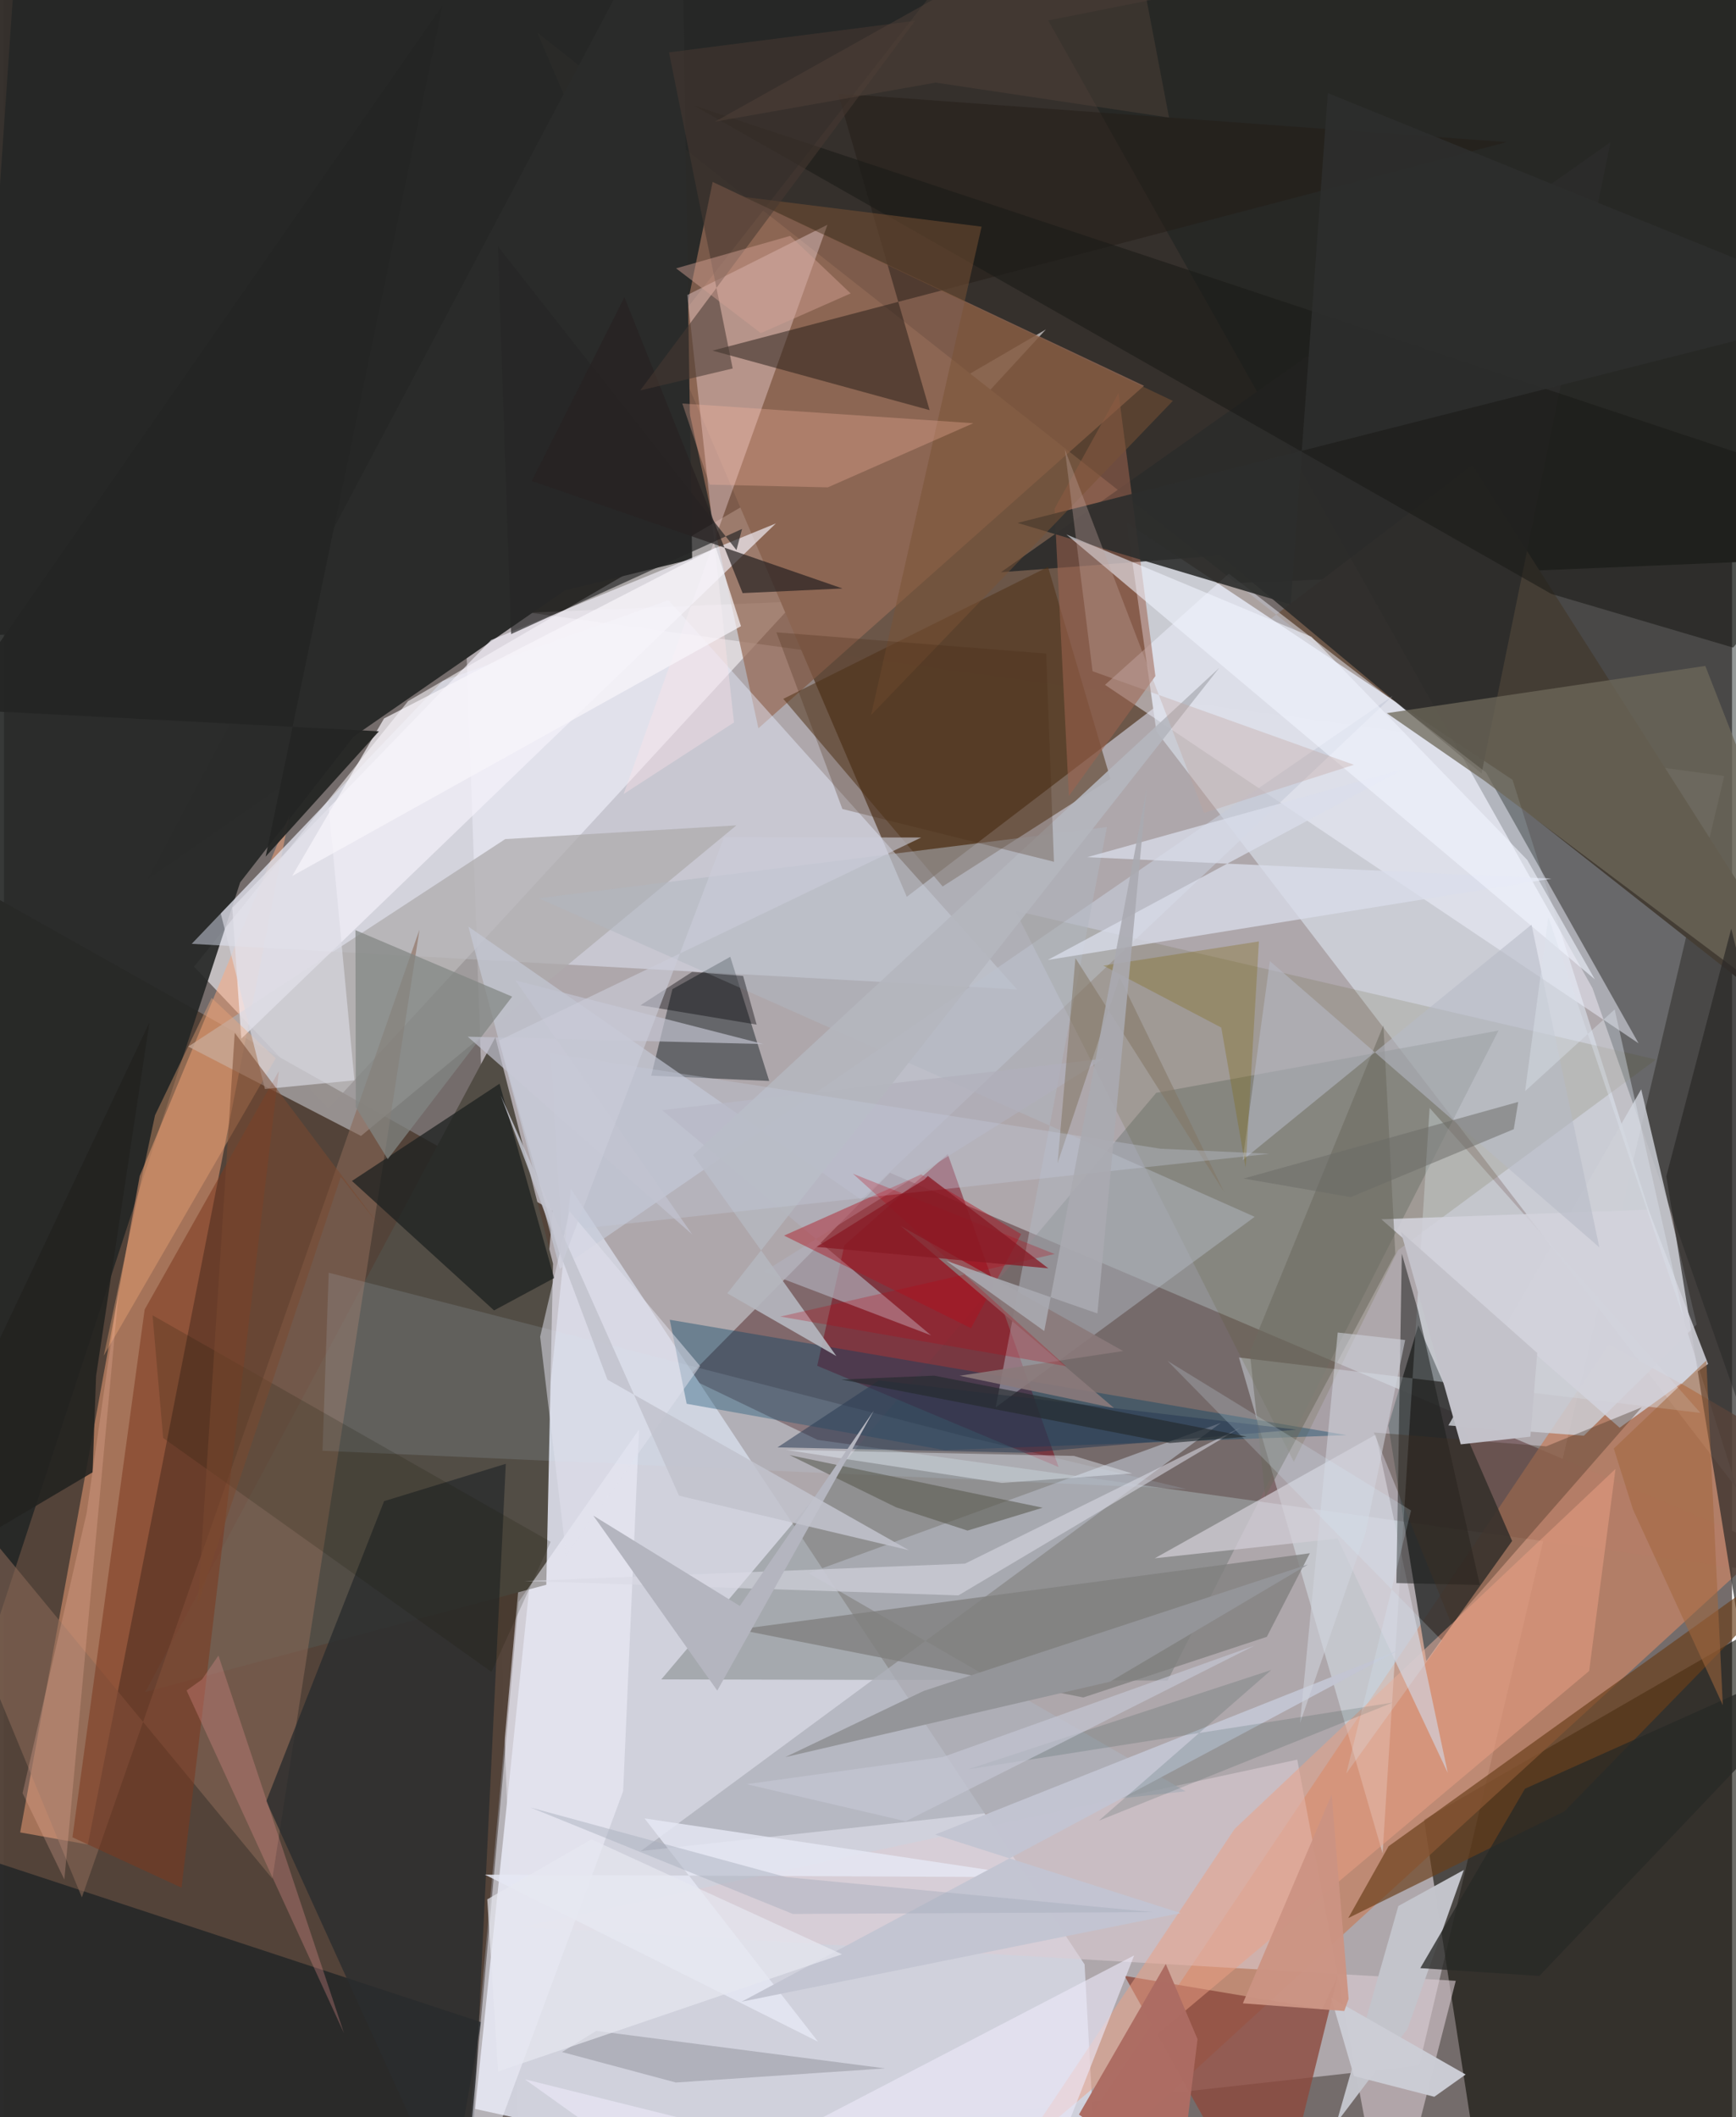 <svg xmlns="http://www.w3.org/2000/svg" width="228" height="278" viewBox="0 0 836 1024"><path fill="#746c6b" d="M0 0h836v1024H0z"/><path fill="#aea7ab" fill-opacity=".992" d="M684.64 998.963L249.515 1047.5l-26.561-755.44 609.254 83.288z"/><path fill="#35302c" fill-opacity=".988" d="M-53.334 309.187L898 269.377 834.924-24.48l-876.317 9.865z"/><path fill="#fffbff" fill-opacity=".565" d="M195.512 339.109L91.97 467.536l64.991 68.627 347.13-376.841z"/><path fill="#6c5749" fill-opacity=".996" d="M436.766 433.745l273.581-208.911L898 519.767 258.015 15.779z"/><path fill="#524238" fill-opacity=".973" d="M265.53 585.612L-62 401.578-55.425 1086h275.37z"/><path fill="#cbcdd5" fill-opacity=".98" d="M557.522 353.743l280.946 366.391-108.675-342.967L543.225 252.77z"/><path fill="#80686b" fill-opacity=".992" d="M898 766.763L428.597 567.248 330.75 666.18l62.895 30.25z"/><path fill="#d0d1dc" fill-opacity=".988" d="M522.766 950.081L530.255 1086l-302.319-65.985 46.3-445.032z"/><path fill="#252726" fill-opacity=".914" d="M-62 964.299L6.977-40.047l469.515 1.532-362.22 465.295z"/><path fill="#090900" fill-opacity=".592" d="M857.847 1043.585l-145.294 1.564-25.572-165.038 160.253-92.483z"/><path fill="#17201e" fill-opacity=".459" d="M505.178 9.875L867.401-62 898 846.602 768.483 477.927z"/><path fill="#c28366" fill-opacity=".788" d="M814.062 670.706l74.883 44.111L483.666 1086l292.677-435.829z"/><path fill="#fea87d" fill-opacity=".475" d="M138.17 394.126L65.688 568.808 7.847 886.273l32.74 5.847z"/><path fill="#2e2f2f" fill-opacity=".871" d="M688.111 803.397l-18.409-113.986 14.543-48.412 45.364 104.326z"/><path fill="#646e6a" fill-opacity=".4" d="M557.437 528.564l-239.45 283.72 244.967.548 160.056-314.37z"/><path fill="#e6f4ff" fill-opacity=".396" d="M597.449 656.582l69.5 239.824 22.734-360.538 131.05 147.513z"/><path fill="#996c57" fill-opacity=".722" d="M342.85 87.991l208.665 98.604-186.534 165.649-39.41-180.527z"/><path fill="#524d45" d="M262.368 766.5l3.25-155.33-27.879-109.497-169.39 316.72z"/><path fill="#e7edfe" fill-opacity=".451" d="M490.127 478.565L90.83 456.505l121.375-127.13L321.478 290.3z"/><path fill="#09161d" fill-opacity=".557" d="M-62 881.62l292.802 96.438-10.388 59.017L-62 1086z"/><path fill="#8c4a3d" fill-opacity=".804" d="M637.673 971.718l7.46-15.505-31.52 127.875-71.473-128.433z"/><path fill="#aeacad" fill-opacity=".741" d="M172.726 549.41L354.34 399.198 242.5 405.84 89.165 506.19z"/><path fill="#2c2c2b" fill-opacity=".902" d="M588.487 268.733l-106.171 8.029L777.22 68.717l-62.403 305.384z"/><path fill="#f0f3ff" fill-opacity=".482" d="M790.77 504.61l-73.75-130.963-124.481-96.181-59.89 53.77z"/><path fill="#4f3115" fill-opacity=".533" d="M377.024 338.008l77.084 90.732 81.186-52.028-30.2-102.518z"/><path fill="#7a0316" fill-opacity=".482" d="M393.434 660.58l13.163-58.352 49.994-44.037 53.61 151.358z"/><path fill="#cdcfd6" fill-opacity=".824" d="M698.763 689.433l65.538 4.974 54.593-53.8-26.842-113.751z"/><path fill="#2a2b2a" d="M332.923 270.448L327.718-62 69.667 425.077l201.63-139.53z"/><path fill="#dbcdd4" fill-opacity=".592" d="M669.678 1086l32.663-127.956-451.626-26.017 374.95-80.957z"/><path fill="#091418" fill-opacity=".439" d="M351.374 462.776l18.833 60.051-57.087-2.55 10.27-41.864z"/><path fill="#ffe3e8" fill-opacity=".365" d="M299.79 384.032l53.368-34.59-22.58-206.752 67.802-33.987z"/><path fill="#8a6958" fill-opacity=".576" d="M129.838 908.651l71.19-459.032L37.689 917.688-62 676.06z"/><path fill="#2a2d2e" fill-opacity=".792" d="M126.907 871.14l97.62 214.86 18.255-378.004-58.88 18.065z"/><path fill="#6e685a" fill-opacity=".749" d="M898 513.943L716.075 377.511l-47.092-32.582 154.084-22.847z"/><path fill="#2a2927" fill-opacity=".698" d="M804.2 568.952l56.168 348.562L898 702.174l-62.388-253.02z"/><path fill="#f5f3fb" fill-opacity=".651" d="M114.81 502.372l-4.346-63.327 125.205-129.48 137.787-56.413z"/><path fill="#c5cad8" fill-opacity=".643" d="M671.866 336.575L268.914 613.684 224.692 448.19l189.816 131.94z"/><path fill="#524e18" fill-opacity=".145" d="M799.183 512.448l-309.951-71.957 134.766 266.52 50.42-102.345z"/><path fill="#024164" fill-opacity=".376" d="M649.516 694.122l-327.418-55.806 8.186 40.64 124.746 22.412z"/><path fill="#b1b6c0" fill-opacity=".51" d="M605.072 588.533l-125.3 92.15 53.798-280.669-274.837 34.443z"/><path fill="#f1f2fc" fill-opacity=".522" d="M248.927 774.873l-27.086 301.34L299.54 866.36l7.705-174.996z"/><path fill="#6a3f1a" fill-opacity=".675" d="M669.844 892.961L898 729.256 754.944 876.092l-104.62 51.612z"/><path fill="#aeb0ba" fill-opacity=".765" d="M308.073 895.299l263.552-28.9L389.19 760.94l199.503-72.755z"/><path fill="#1e2120" fill-opacity=".757" d="M168.356 571.185l68.737 62.616 29.062-15.639-26.397-94.017z"/><path fill="#eca184" fill-opacity=".506" d="M595.32 884.626l-103.29 154.69L766.876 808.18l12.745-97.722z"/><path fill="#7d391f" fill-opacity=".541" d="M132.99 518.027L68.066 633.38 33.134 888.65l52.764 24.357z"/><path fill="#80807e" fill-opacity=".784" d="M631.765 751.241L610.94 791.67l-88.772 29.328-167.083-32.895z"/><path fill="#251d17" fill-opacity=".506" d="M447.807 198.37L403.503 45.227l323.506 23.5-384.242 100.854z"/><path fill="#d2ced6" fill-opacity=".722" d="M556.742 753.678l106.964-59.842 34.75 163.589-53.238-113.308z"/><path fill="#1a1a17" fill-opacity=".58" d="M748.554 287.243l87.988 25.97L898 238.682 333.64 50.967z"/><path fill="#dadeeb" fill-opacity=".753" d="M676.98 372.03l-152.905 42.549 224.577 10.393-243.689 39.33z"/><path fill="#c3c4cb" fill-opacity=".996" d="M706.238 904.444l-27.232 76.837-34.355 45.407 29.919-104.832z"/><path fill="#1b1d1c" fill-opacity=".525" d="M673.61 765.689l40.364.89-29.875-132.708-7.86-27.51z"/><path fill="#9f644f" fill-opacity=".545" d="M539.201 190.059l17.829 136.925-41.853 58.005-6.919-138.975z"/><path fill="#b1b0bc" fill-opacity=".678" d="M531.97 512.037l-213.523 24.917 130.088 108.918-80.852-30.81z"/><path fill="#2d2e2d" fill-opacity=".902" d="M622.452 292.362l-132.105-39.444L898 149.517 640.446 45.008z"/><path fill="#cfebff" fill-opacity=".125" d="M154.1 701.677l3.009-86.11 306.651 78.861L572.094 720.2z"/><path fill="#d2d3dc" fill-opacity=".859" d="M666.337 589.72l115.29 100.813 42.778-30.83-28.812-74.611z"/><path fill="#b01321" fill-opacity=".439" d="M467.837 642.417l-90.445-44.799 66.332-29.575 48.346 28.845z"/><path fill="#6d6a5f" fill-opacity=".557" d="M610.17 723.994l-7.481-70.08 64.654-157.985 5.754 110.485z"/><path fill="#f2a978" fill-opacity=".376" d="M73.091 539.385l27.361-56.747 31.042 29.193-83.22 143.889z"/><path fill="#252626" fill-opacity=".675" d="M357.067 255.83L245.35 306.697l-6.385-187.51 115.4 146.873z"/><path fill="#f1f4ff" fill-opacity=".58" d="M632.527 307.976l104.41 107.945 32.677 57.744L513.942 258.49z"/><path fill="#dadae5" fill-opacity=".565" d="M464.94 756.272l133.327-65.824-136.528 81.185-209.89-6.956z"/><path fill="#edeafa" fill-opacity=".608" d="M546.75 945.774l-47.478 121.4-247.25-61.481 75.587 53.988z"/><path fill="#838784" fill-opacity=".729" d="M170.208 535.523l-.168-85.637 75.829 32.15-60.211 78.61z"/><path fill="#b6bac6" fill-opacity=".565" d="M599.275 561.075l13.134-96.23L771.8 603.305l-32.807-156.104z"/><path fill="#57574c" fill-opacity=".557" d="M466.151 740.288l-34.539-11.25-51.542-25.253 122.43 25.44z"/><path fill="#e5e7f3" fill-opacity=".824" d="M309.872 879.485l190.048 28.464-267.268-1.25 161.173 80.79z"/><path fill="#423123" fill-opacity=".361" d="M662.711 692.844l83.393 6.705 46.19-18.891-91.936 105.05z"/><path fill="#a0a0a9" fill-opacity=".647" d="M325.033 1007.234L269.98 992.49l16.53-10.224 139.734 18.139z"/><path fill="#806b18" fill-opacity=".329" d="M531.825 467.027l75.284-11.686-6.413 109.35-11.786-67.685z"/><path fill="#7a5236" fill-opacity=".514" d="M565.47 193.895L419.466 345.878l53.485-236.256L358.16 95.279z"/><path fill="#272221" fill-opacity=".702" d="M357.34 286.866l-57.187-143.092-44.787 88.85 150.281 52.006z"/><path fill="#e79192" fill-opacity=".306" d="M95.801 812.29l-7.456 5.333 76.113 165.646-60.692-182.538z"/><path fill="#dadae3" fill-opacity=".655" d="M169.56 522.515l-12.732-135.04-51.933 54.37 21.365 84.885z"/><path fill="#b4b6be" fill-opacity=".91" d="M587.926 323.016L333.403 558.643 402.71 655.9l-52.766-30.37z"/><path fill="#c2c4d1" fill-opacity=".992" d="M356.852 968.152l212.365-42.875-118.73-37.96 224.074-89.094z"/><path fill="#483931" fill-opacity=".553" d="M307.805 188.837L440.75 10.064l-119.025 15.27 30.815 152.885z"/><path fill="#273851" fill-opacity=".518" d="M494.379 702.66l130.855-11.198-202.047-23.782-48.955 32.363z"/><path fill="#cccdd5" fill-opacity=".98" d="M691.968 1014.133l-38.877-10.014-11.075-37.948 65.105 37.196z"/><path fill="#ffbba7" fill-opacity=".286" d="M468.962 204.698l-140.804-9.534 13.268 39.25 57.133 1.304z"/><path fill="#8a7a7b" fill-opacity=".898" d="M537.018 681.02l-74.68-15.62 79.095-11.954-107.599-60.514z"/><path fill="#ad6c63" fill-opacity=".984" d="M577.412 986.265l-15.356-36.346-42.006 72.807 48.681 34.878z"/><path fill="#949599" d="M377.984 849.86l66.926-32 185.943-61.175-95.82 56.701z"/><path fill="#222220" fill-opacity=".886" d="M44.566 665.5l-1.689 46.612L-62 774.178 70.357 494.599z"/><path fill="#d2d5de" fill-opacity=".549" d="M645.241 644.497l32.621 3.617-19.256 93.63L627 833.391z"/><path fill="#837563" fill-opacity=".545" d="M539.718 472.79l50.573 103.8-71.943-113.171-8.635 99.146z"/><path fill="#282927" fill-opacity=".765" d="M742.793 955.703l-57.6-3.785 50.63-86.776L898 792.442z"/><path fill="#c3c2ca" fill-opacity=".996" d="M704.767 698.577l33.674-3.722 3.319-40.462-65.956-58.572z"/><path fill="#0b332f" fill-opacity=".145" d="M613.113 807.708l-83.449 72.888L671.85 823.47l-205.492 32.306z"/><path fill="#000205" fill-opacity=".38" d="M307.94 486.214l56.188 9.36-6.547-23.552-24.661-1.947z"/><path fill="#f7f5fb" fill-opacity=".718" d="M139.408 423.718l44.474-76.224 160.503-82.7 12.155 38.07z"/><path fill="#cc9383" fill-opacity=".957" d="M648.425 972.65l2.08-5.857-8.215-98.781-42.945 100.928z"/><path fill="#c4c9db" fill-opacity=".337" d="M269.748 595.27l342.398-37.224-52.582-2.445-295.14-46.188z"/><path fill="#242524" fill-opacity=".949" d="M126.595 414.322l85.568-411.7-236.681 340.432 205.93 10.649z"/><path fill="#a1673d" fill-opacity=".557" d="M823.56 658.026l7.98 166.725-43.48-94.713-9.265-29.436z"/><path fill="#e2e1ee" fill-opacity=".51" d="M336.788 660.725l-64.802 91.463-12.592-105.673 14.215-60.657z"/><path fill="#e7eef9" fill-opacity=".427" d="M545.792 712.648l-28.124-8.47-139.462-2.937 104.535 16z"/><path fill="#c2c3d0" fill-opacity=".686" d="M332.967 597.054L224.358 501.4l143.021 3.569-119.958-30.794z"/><path fill="#191708" fill-opacity=".184" d="M71.89 636.17l5.133 59.32 158.835 113.17 28.62-62.947z"/><path fill="#c0a49f" fill-opacity=".349" d="M653.062 369.903l-72.514 23.301-67.322-175.855 13.411 107.313z"/><path fill="#462a13" fill-opacity=".271" d="M405.607 391.285l-31.924-85.445 130.499 10.26 3.775 100.7z"/><path fill="#bc0010" fill-opacity=".259" d="M508.28 606.518l-97.539-38.816 103.06 93.076-138.22-23.997z"/><path fill="#fcbca6" fill-opacity=".247" d="M8.996 867.285l31.022-135.589 15.867-111.15-26.667 288.497z"/><path fill="#b4b5bf" d="M345.081 817.684l-59.977-84.636 70.898 43.7 64.803-94.458z"/><path fill="#c1c2cd" fill-opacity=".863" d="M291.936 667.29l145.877 82.492-111.243-26.378-86.241-193.547z"/><path fill="#d4a294" fill-opacity=".459" d="M325.167 129.796l55.16-15.704 29.27 27.828-43.45 19.195z"/><path fill="#6b6a66" fill-opacity=".51" d="M732.559 532.965l-2.152 13.18-78.898 32.883-51.773-9.02z"/><path fill="#c4c6d3" fill-opacity=".671" d="M436.256 880.9l168.686-84.971-150.651 53.848-95.08 13.16z"/><path fill="#7a492f" fill-opacity=".533" d="M111.642 499.563L93.808 775.969l69.14-206.748 19.679 24.96z"/><path fill="#daf0ff" fill-opacity=".2" d="M695.648 793.471l-46.273 64.294 31.34-127.192-117.832-72.378z"/><path fill="#56443c" fill-opacity=".427" d="M343.955 58.857l106.758-18.911 112.921 16.9-20.84-109.235z"/><path fill="#dce2ed" fill-opacity=".42" d="M779.206 488.237l-43.322 39.522 11.254-84.269 65.758 195.055z"/><path fill="#871a24" fill-opacity=".753" d="M505.225 613.447l-58.288-44.695-1.641 1.717-52.167 32.615z"/><path fill="#a9afbe" fill-opacity=".471" d="M378.355 907.885l177.426 16.938-174.171.882-126.87-51.477z"/><path fill="#cbccda" fill-opacity=".612" d="M348.37 404.937l95.369.142-204.245 98.17 30.544 107.774z"/><path fill="#aaaab1" fill-opacity=".882" d="M528.984 635.274l-73.16-25.46 47.445 33.971 49.514-262.215z"/><path fill="#242b2e" fill-opacity=".647" d="M601.235 694.855l-37.265 3.09-158.839-30.709 44.853-1.883z"/><path fill="#e7e8f1" fill-opacity=".698" d="M405.417 945.212l-121.212-55.579-50.398 29.016 5.24 83.254z"/></svg>